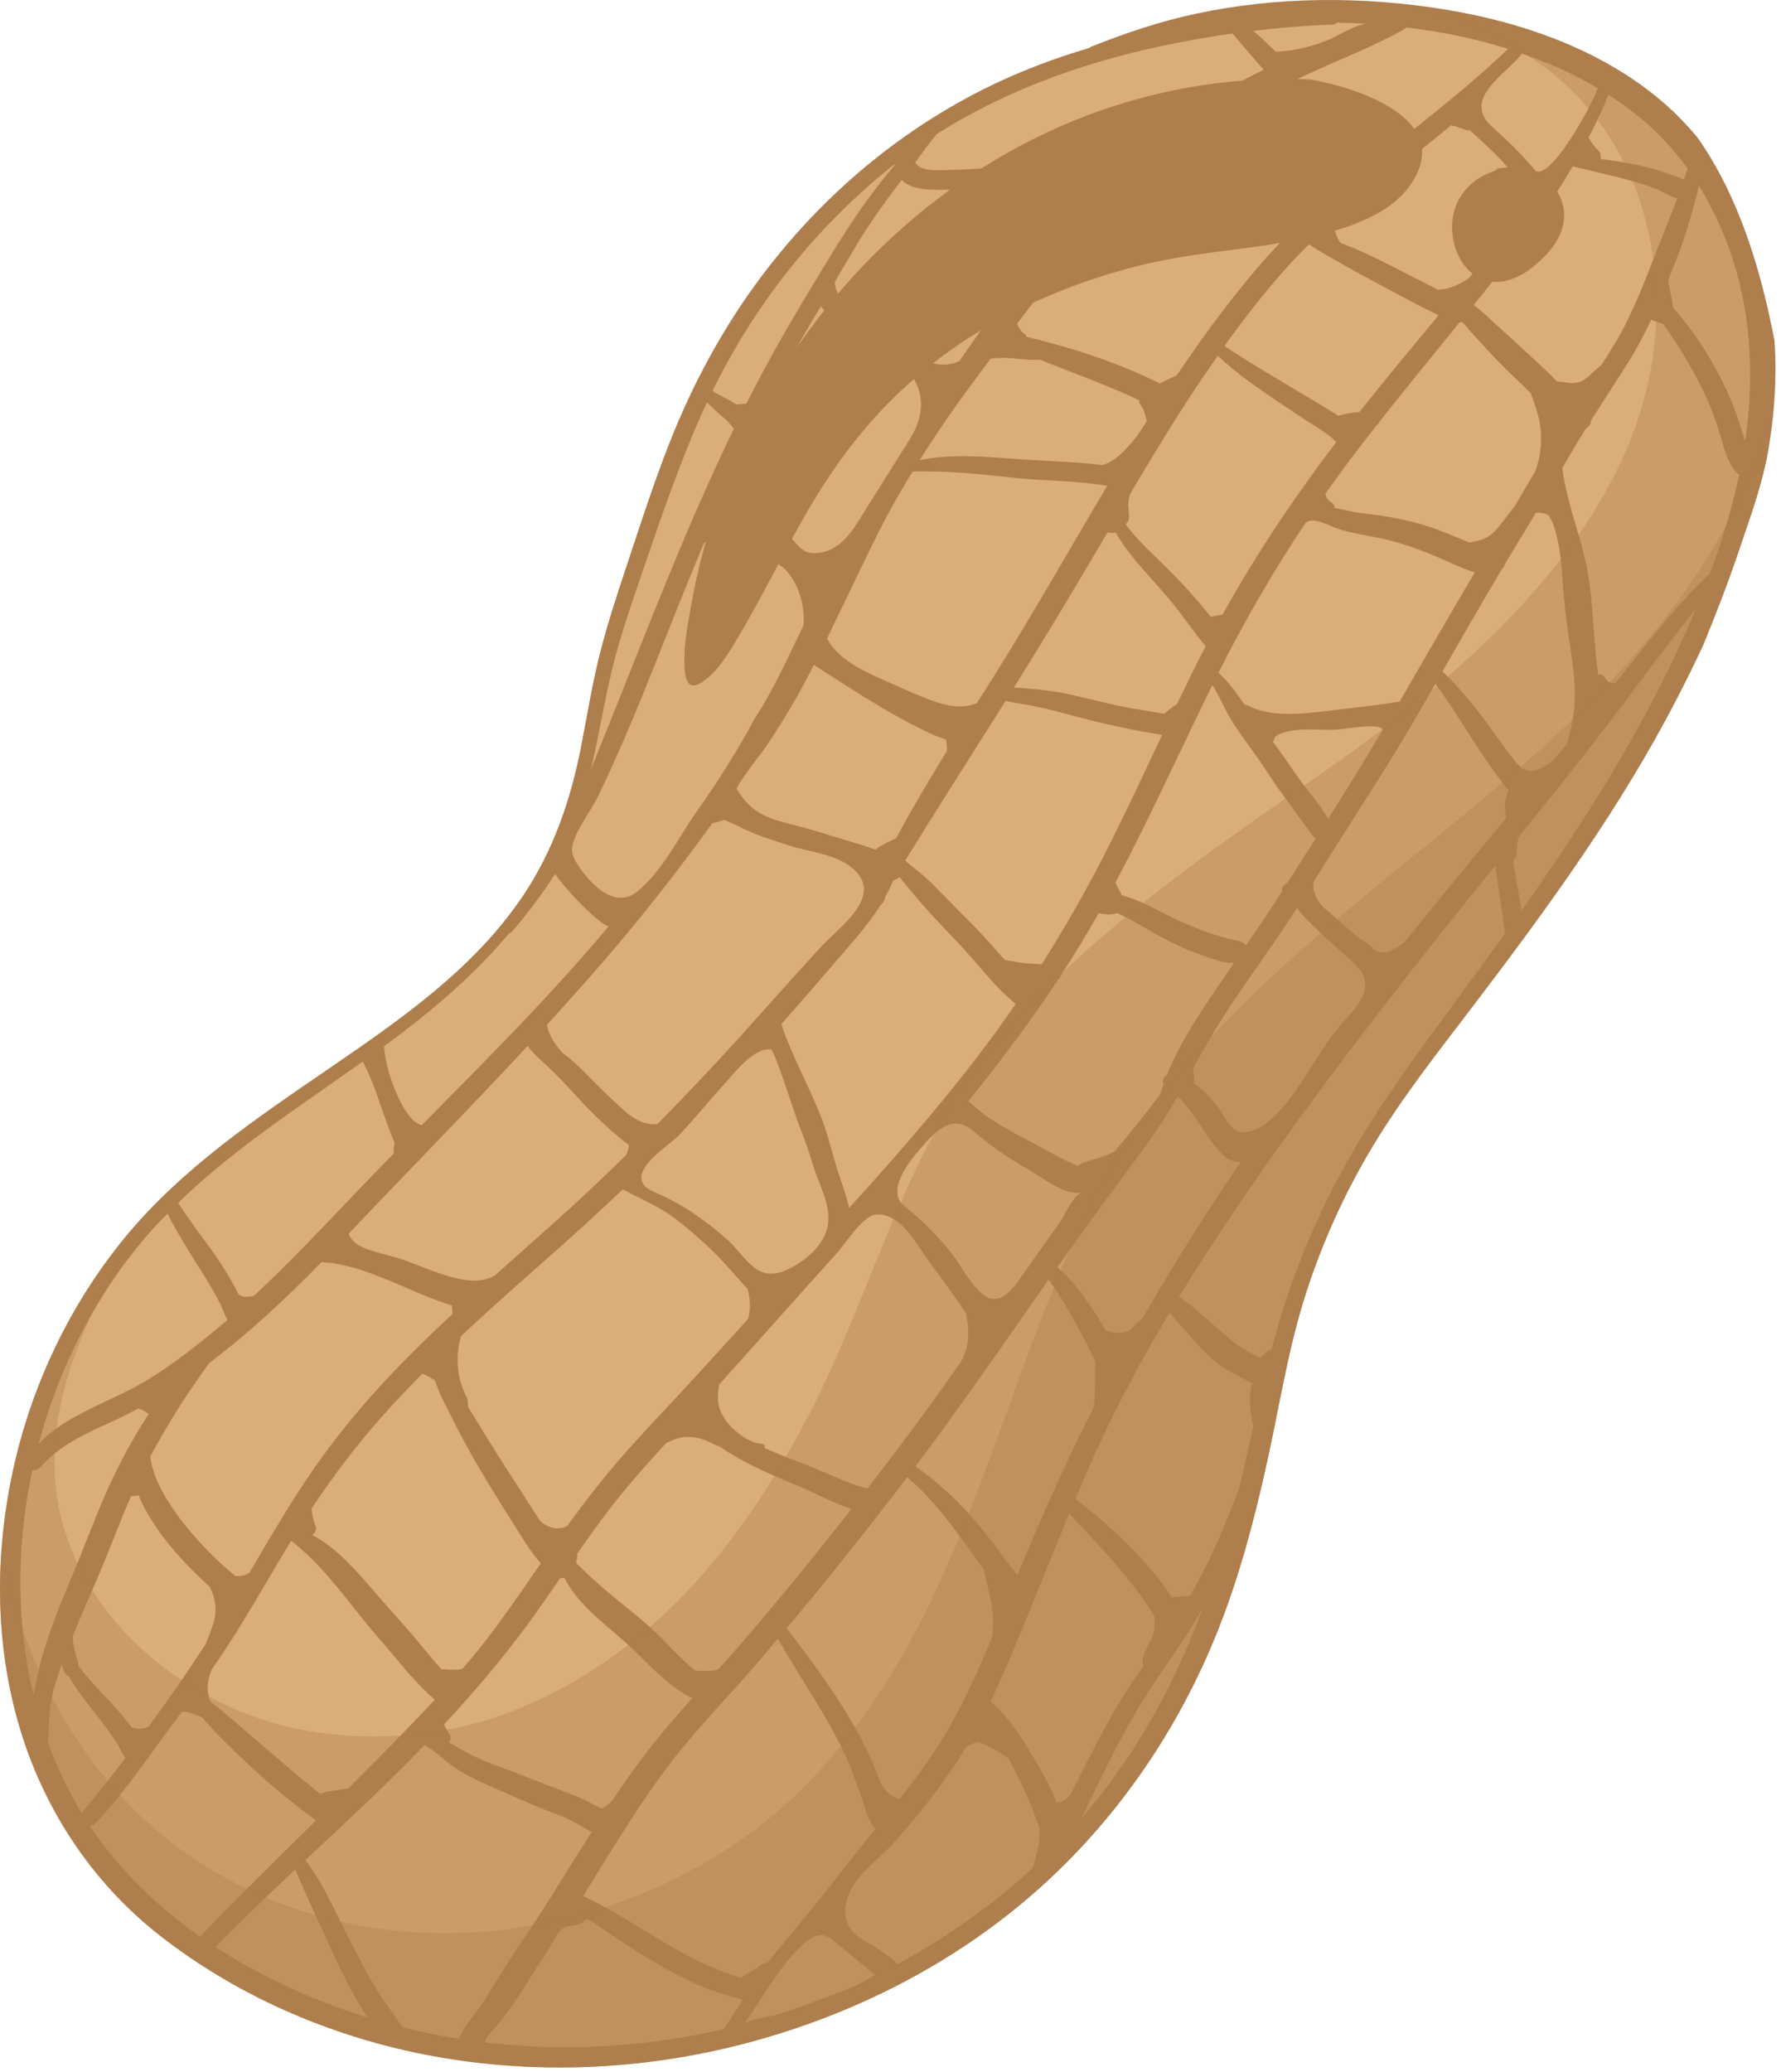 <svg width="190" height="221" viewBox="0 0 190 221" fill="none" xmlns="http://www.w3.org/2000/svg">
<path d="M181.715 68.777C183.044 65.51 184.332 62.226 185.454 58.893C186.337 56.271 187.298 53.63 187.995 50.952C188.165 50.304 188.318 49.654 188.462 48.999C189.051 45.895 189.392 42.745 189.409 39.56C189.413 38.5 189.38 37.436 189.305 36.373C187.861 28.817 185.555 21.081 181.148 14.756C180.059 13.427 178.867 12.177 177.555 11.036C171.066 5.39 162.55 2.396 154.167 1.018C145.397 -0.424 136.207 -0.391 127.504 1.48C123.695 2.297 120.074 3.52 116.463 4.961C116.364 5.001 116.284 5.056 116.208 5.114C113.735 5.845 111.288 6.7 108.883 7.703C98.29 12.125 89.129 19.356 82.069 28.388C78.689 32.713 75.855 37.407 73.518 42.373C70.793 48.163 68.844 54.351 66.828 60.414C65.756 63.637 64.689 66.885 63.879 70.183C63.092 73.389 62.586 76.654 61.94 79.888C60.831 85.443 59.019 90.707 55.863 95.442C50.636 103.284 42.829 108.669 35.178 113.917C27.381 119.267 19.393 124.609 13.337 131.987C7.462 139.143 3.371 147.743 1.397 156.784C-0.547 165.691 -0.551 175.09 1.986 183.881C4.532 192.714 9.684 200.641 16.92 206.341C25.626 213.201 36.267 217.639 47.164 219.481C58.124 221.335 69.45 220.694 80.173 217.78C91.147 214.798 101.47 209.573 110.082 202.115C118.932 194.45 125.718 184.58 130.005 173.707C132.29 167.912 133.871 161.882 135.206 155.807C136.514 149.859 137.423 143.868 139.289 138.052C141.053 132.547 143.453 127.236 146.433 122.282C149.641 116.949 153.512 112.08 157.274 107.135C165.181 96.738 172.908 86.123 178.907 74.484C179.873 72.612 180.815 70.708 181.715 68.777Z" fill="#AE7E4C"/>
<path d="M8.72 193.406C7.272 191.01 6.075 188.497 5.121 185.901C5.255 184.492 5.185 183.079 5.42 181.663C5.656 180.254 6.106 178.879 6.589 177.531C6.619 177.656 6.645 177.779 6.678 177.901C6.751 178.165 6.895 178.382 7.043 178.61C7.107 178.709 7.206 178.754 7.312 178.78C7.941 179.854 8.692 180.862 9.453 181.861C10.167 182.794 10.909 183.705 11.599 184.655C11.957 185.147 12.301 185.651 12.612 186.174C12.871 186.61 13.083 187.109 13.366 187.535C11.872 189.488 10.353 191.422 8.784 193.316C8.76 193.347 8.744 193.375 8.72 193.406Z" fill="#DAAE79"/>
<path d="M176.315 13.742C177.71 15.03 178.942 16.465 180.042 17.998C179.912 18.389 179.78 18.783 179.644 19.171C179.005 18.842 178.247 18.627 177.677 18.429C176.539 18.038 175.368 17.732 174.186 17.499C173.041 17.273 171.894 17.105 170.744 16.952C170.756 16.91 170.765 16.865 170.768 16.82C170.78 16.58 170.761 16.363 170.61 16.163C170.537 16.064 170.447 15.975 170.358 15.888C170.021 15.548 169.729 15.15 169.51 14.724C169.498 14.703 169.484 14.67 169.475 14.653V14.651C169.764 14.093 170.059 13.537 170.332 12.967C170.782 12.027 171.199 11.073 171.597 10.109C173.269 11.186 174.857 12.394 176.315 13.742Z" fill="#DAAE79"/>
<path d="M47.956 184.979C47.855 184.825 47.772 184.665 47.669 184.515C47.579 184.387 47.508 184.248 47.44 184.107C47.417 184.05 47.4 183.989 47.379 183.933C51.042 179.994 54.488 175.877 57.602 171.453C58.325 170.423 59.039 169.387 59.753 168.35C59.897 168.35 60.045 168.315 60.191 168.266C61.581 171.045 64.32 173.052 66.612 175.08C66.874 175.311 67.135 175.544 67.392 175.785C67.404 175.796 67.423 175.813 67.442 175.832C67.512 175.902 67.583 175.975 67.653 176.046C68.056 176.449 68.534 176.918 69.01 177.382C69.978 178.326 70.954 179.252 72.054 180.041C72.558 180.404 73.196 180.854 73.865 181.122C72.68 182.444 71.507 183.772 70.386 185.143C68.567 187.367 66.895 189.697 65.298 192.078C65.171 192.184 65.051 192.297 64.93 192.41L64.923 192.415C64.876 192.453 64.827 192.491 64.777 192.528C64.653 192.62 64.523 192.707 64.391 192.79C64.379 192.797 64.368 192.804 64.356 192.811C64.287 192.842 64.219 192.877 64.153 192.917C63.173 192.387 62.198 191.85 61.138 191.454C59.169 190.719 57.223 189.961 55.265 189.19C53.35 188.437 51.362 187.834 49.567 186.814C49.011 186.498 48.462 186.168 47.9 185.867C48.071 185.591 48.145 185.266 47.956 184.979Z" fill="#DAAE79"/>
<path d="M15.444 184.334C15.371 184.35 15.298 184.367 15.223 184.378C15.223 184.378 15.187 184.383 15.157 184.388C15.004 184.395 14.851 184.397 14.697 184.385C14.66 184.383 14.622 184.378 14.584 184.374C14.577 184.374 14.575 184.374 14.57 184.374C14.561 184.371 14.556 184.371 14.542 184.369C14.504 184.362 14.466 184.357 14.429 184.352C14.419 184.352 14.427 184.352 14.422 184.352C14.405 184.348 14.386 184.343 14.382 184.343C14.266 184.319 14.151 184.284 14.038 184.246C13.871 184.025 13.703 183.811 13.548 183.61C12.803 182.652 11.991 181.764 11.155 180.887C10.186 179.874 9.235 178.826 8.368 177.719C8.354 177.547 8.342 177.375 8.288 177.203C8.222 176.991 8.161 176.774 8.106 176.558C8.003 176.148 7.892 175.738 7.826 175.319C7.784 175.055 7.765 174.779 7.758 174.501C8.686 172.221 9.701 169.974 10.658 167.71C11.795 165.015 12.806 162.276 13.977 159.595C14.007 159.595 14.036 159.593 14.066 159.593C14.177 159.59 14.285 159.586 14.396 159.576C14.528 159.562 14.653 159.524 14.777 159.484C15.136 160.368 15.59 161.216 16.087 162.017C17.343 164.04 18.895 165.873 20.582 167.548C21.156 168.12 21.759 168.699 22.377 169.265C22.975 170.421 23.18 171.663 22.829 172.932C22.6 173.762 22.266 174.551 21.95 175.347C20.007 178.348 17.967 181.285 15.856 184.171C15.788 184.202 15.72 184.235 15.651 184.265C15.585 184.293 15.515 184.317 15.447 184.345C15.501 184.324 15.536 184.31 15.562 184.298C15.527 184.31 15.477 184.326 15.444 184.334Z" fill="#DAAE79"/>
<path d="M78.242 50.673C79.144 48.659 80.068 46.654 81.05 44.678C83.095 40.57 85.203 36.495 87.627 32.594C87.245 33.206 94.915 37.71 95.674 38.339C98.54 40.718 99.052 43.675 97.04 46.88C95.457 49.401 93.874 51.921 92.293 54.444C91.01 56.489 89.742 58.859 87 59.007C85.865 59.068 85.337 58.439 84.741 57.761C84.501 57.488 84.251 57.207 83.945 56.962C82.725 55.983 81.121 55.537 80.042 54.364C79.41 53.676 78.89 52.873 78.548 52.004C78.374 51.556 78.289 51.116 78.242 50.673Z" fill="#DAAE79"/>
<path d="M124.154 115.559C124.037 115.896 123.917 116.231 123.815 116.572C123.806 116.605 123.803 116.636 123.796 116.666C122.4 118.591 120.908 120.44 119.349 122.289C119.212 122.452 119.081 122.621 118.946 122.784C118.788 122.859 118.633 122.939 118.475 123.015C118.112 123.191 117.735 123.338 117.352 123.467C117.342 123.469 117.333 123.474 117.326 123.476C117.347 123.469 117.323 123.476 117.281 123.491C117.297 123.486 117.319 123.479 117.326 123.476C117.293 123.488 117.257 123.498 117.227 123.509C117.248 123.502 117.264 123.495 117.281 123.491C117.271 123.493 117.269 123.495 117.255 123.498C117.156 123.528 117.059 123.557 116.96 123.585C116.833 123.62 116.708 123.656 116.584 123.696C116.513 123.719 116.445 123.743 116.374 123.766C116.313 123.752 116.124 123.846 116.063 123.863C115.95 123.896 115.837 123.929 115.726 123.964C115.495 124.039 115.295 124.145 115.085 124.268C115.052 124.287 115.024 124.325 114.991 124.355C113.159 123.634 111.42 122.539 109.731 121.66C108.355 120.944 106.982 120.202 105.682 119.357C104.824 118.801 104.073 118.115 103.303 117.458C106.685 113.272 109.922 108.975 112.883 104.486C113.055 104.325 113.199 104.137 113.26 103.925C113.26 103.923 113.26 103.918 113.262 103.916C114.647 101.793 115.952 99.617 117.208 97.402C117.253 97.409 117.295 97.424 117.34 97.431C117.314 97.426 117.309 97.426 117.354 97.433C117.387 97.438 117.422 97.442 117.455 97.447C117.592 97.468 117.728 97.487 117.863 97.506C118.011 97.525 118.159 97.539 118.308 97.539C118.619 97.539 118.906 97.487 119.182 97.391C120.364 97.954 121.511 98.59 122.647 99.249C124.687 100.439 126.731 101.435 128.99 102.147C129.81 102.406 130.8 102.801 131.674 102.672C130.929 103.751 130.187 104.832 129.455 105.92C127.608 108.662 125.752 111.524 124.515 114.617C124.154 114.857 123.924 115.26 124.154 115.559Z" fill="#DAAE79"/>
<path d="M81.286 154.023C80.068 153.884 78.954 153.13 78.104 152.289C77.348 151.54 76.69 150.525 76.61 149.439C76.568 148.876 76.61 148.283 76.702 147.701C80.919 143.02 85.083 138.295 89.312 133.624C90.287 132.547 92.084 129.541 93.611 129.539C96.303 129.537 97.886 132.952 99.259 134.768C100.31 136.161 101.332 137.572 102.324 139.009C102.562 139.355 102.802 139.699 103.04 140.045C103.24 140.933 103.356 141.845 103.278 142.752C103.231 143.293 103.118 143.823 102.932 144.335C102.826 144.624 102.698 144.905 102.552 145.175C102.527 145.225 102.501 145.277 102.475 145.326C100.348 148.332 98.204 151.326 95.985 154.266C94.845 155.773 93.693 157.274 92.536 158.767C92.447 158.753 92.353 158.744 92.273 158.72C91.375 158.475 90.506 158.129 89.646 157.773C88.007 157.092 86.403 156.362 84.735 155.75C83.651 155.352 82.6 154.914 81.562 154.447C81.63 154.259 81.576 154.056 81.286 154.023Z" fill="#DAAE79"/>
<path d="M49.852 149.2C49.786 148.988 49.657 148.778 49.567 148.576C49.416 148.236 49.294 147.878 49.183 147.525C48.945 146.774 48.825 145.989 48.82 145.202C48.818 144.477 48.877 143.721 49.054 143.016C49.098 142.835 49.155 142.658 49.216 142.484C52.634 139.278 56.163 136.188 59.666 133.085C61.967 131.048 64.216 128.965 66.44 126.859C67.733 127.564 69.088 128.157 70.365 128.888C72.077 129.863 73.625 131.257 75.095 132.558C76.414 133.724 77.554 135.026 78.72 136.341C79.052 136.718 79.401 137.111 79.761 137.497C79.855 137.865 79.928 138.239 79.973 138.619C80.039 139.181 80.008 139.792 79.893 140.348C79.87 140.463 79.832 140.581 79.792 140.698C78.126 142.526 76.461 144.357 74.796 146.187C72.028 149.233 69.151 152.18 66.436 155.27C64.341 157.654 62.407 160.151 60.549 162.712C60.518 162.733 60.49 162.756 60.459 162.777C60.452 162.782 60.452 162.782 60.445 162.787C60.412 162.803 60.379 162.82 60.346 162.836C60.276 162.869 60.177 162.893 60.106 162.933C60.092 162.938 60.075 162.94 60.061 162.945C60.024 162.954 59.988 162.961 59.951 162.971C59.859 162.99 59.767 163.004 59.673 163.018C59.668 163.018 59.666 163.02 59.661 163.02C59.654 163.02 59.649 163.02 59.637 163.02C59.59 163.02 59.543 163.022 59.496 163.022C59.402 163.022 59.31 163.015 59.216 163.008C59.204 163.008 59.209 163.008 59.204 163.008C59.194 163.006 59.199 163.008 59.185 163.006C59.138 162.997 59.093 162.987 59.046 162.978C58.86 162.935 58.678 162.881 58.502 162.808C58.495 162.806 58.443 162.782 58.431 162.777C58.391 162.759 58.353 162.737 58.313 162.716C58.226 162.669 58.144 162.617 58.064 162.561C57.915 162.457 57.769 162.344 57.628 162.229C57.367 161.838 57.107 161.442 56.855 161.044C55.576 159.025 54.257 157.035 52.98 155.013C51.942 153.367 50.929 151.704 49.918 150.038C49.939 149.958 49.949 149.878 49.935 149.801C49.913 149.6 49.911 149.386 49.852 149.2Z" fill="#DAAE79"/>
<path d="M93.587 97.085C93.708 96.906 93.821 96.722 93.934 96.538C94.146 96.374 94.313 96.162 94.37 95.917C94.386 95.851 94.398 95.785 94.414 95.716C94.744 95.118 95.043 94.508 95.314 93.884C95.554 93.818 95.788 93.698 95.993 93.547C96.379 94.145 96.895 94.675 97.342 95.222C98.77 96.967 100.329 98.602 101.891 100.227C103.215 101.603 104.423 103.073 105.693 104.498C106.312 105.195 106.963 105.867 107.662 106.486C107.891 106.689 108.121 106.894 108.357 107.08C107.575 108.215 106.781 109.343 105.959 110.458C101.328 116.742 96.212 122.646 90.97 128.424C90.841 128.565 90.714 128.706 90.584 128.848C90.306 127.533 89.804 126.228 89.406 125.008C88.784 123.098 88.372 121.124 87.64 119.253C86.309 115.864 84.518 112.698 83.348 109.247C85.324 107.004 87.286 104.75 89.23 102.482C90.728 100.734 92.301 99 93.587 97.085Z" fill="#DAAE79"/>
<path d="M85.198 119.919C85.758 121.314 86.286 122.72 86.7 124.162C87.299 126.249 88.698 128.465 88.307 130.72C87.939 132.842 85.902 134.51 84.06 135.393C80.71 137.002 79.624 134.05 77.57 132.211C75.344 130.218 72.812 128.461 70.067 127.264C69.58 127.052 69.066 126.84 68.727 126.432C67.271 124.675 71.408 122.145 72.381 121.142C74.06 119.406 75.551 117.5 77.186 115.722C78.31 114.499 80.369 111.712 82.248 111.943C82.613 111.986 84.92 119.229 85.198 119.919Z" fill="#DAAE79"/>
<path d="M101.261 133.365C99.841 131.666 98.296 130.083 96.545 128.689C96.362 128.543 96.171 128.394 96.044 128.194C94.936 126.472 97.021 123.881 98.067 122.661C99.662 120.793 101.527 118.671 103.794 120.616C105.629 122.194 107.619 123.556 109.72 124.755C111.108 125.549 113.769 127.65 115.442 127.172C114.528 127.452 113.626 129.584 113.075 130.359C111.591 132.444 110.118 134.533 108.639 136.623C107.676 137.982 106.349 139.374 104.71 137.953C103.372 136.802 102.415 134.747 101.261 133.365Z" fill="#DAAE79"/>
<path d="M111.131 102.855H111.126C110.699 102.837 110.271 102.811 109.842 102.782C108.938 102.721 108.087 102.556 107.187 102.384C106.113 101.176 105.058 99.958 103.925 98.801C102.478 97.327 101.018 95.864 99.569 94.392C98.98 93.793 98.366 93.278 97.72 92.745C97.381 92.465 96.924 92.149 96.58 91.772C99.979 86.258 103.461 80.793 106.928 75.321C107.046 75.135 107.161 74.944 107.279 74.758C107.347 74.774 107.416 74.788 107.477 74.803C108.047 74.916 108.61 75.036 109.185 75.123C110.977 75.394 112.725 75.877 114.473 76.346C117.587 77.179 120.784 77.888 123.983 78.388C122.211 82.126 120.463 85.879 118.619 89.582C116.348 94.149 113.851 98.57 111.131 102.855Z" fill="#DAAE79"/>
<path d="M90.57 63.26C92.251 59.764 93.891 56.207 95.839 52.848C96.336 51.99 96.843 51.142 97.361 50.299C101.068 50.191 104.739 50.594 108.434 50.987C110.463 51.204 112.5 51.244 114.533 51.402C115.548 51.479 116.564 51.576 117.569 51.729C117.76 51.757 117.942 51.79 118.118 51.823C114.062 58.636 110.173 65.559 105.952 72.242C105.37 73.165 104.786 74.088 104.204 75.012C103.57 75.245 102.922 75.389 102.171 75.349C101.043 75.29 99.945 74.936 98.897 74.534C97.257 73.905 95.66 73.144 94.051 72.437C92.073 71.568 89.276 70.23 88.231 68.093C89.017 66.484 89.795 64.868 90.57 63.26Z" fill="#DAAE79"/>
<path d="M120.079 75.43C117.974 75.022 115.91 74.45 113.811 74.007C112.089 73.644 110.337 73.486 108.584 73.369C108.448 73.359 108.304 73.352 108.16 73.345C111.58 67.88 114.888 62.356 118.148 56.795L118.626 56.853C118.751 56.87 118.883 56.83 119.005 56.773C120.065 58.63 121.528 60.288 122.932 61.852C123.94 62.976 124.927 64.106 125.846 65.305C126.753 66.486 127.634 67.776 128.63 68.919C127.573 70.959 126.564 73.025 125.568 75.095C125.33 75.246 125.097 75.401 124.873 75.573C124.642 75.75 124.426 75.946 124.204 76.134C122.824 75.889 121.436 75.694 120.079 75.43Z" fill="#DAAE79"/>
<path d="M127.697 64.015C126.738 62.889 125.718 61.827 124.677 60.779C123.16 59.25 121.379 57.714 120.086 55.91C120.185 55.83 120.27 55.738 120.331 55.63C120.437 55.441 120.472 55.272 120.449 55.052C120.446 55.036 120.446 55.022 120.444 55.008C120.432 54.871 120.425 54.737 120.42 54.6C120.416 54.452 120.395 54.308 120.376 54.162C120.352 53.832 120.369 53.5 120.423 53.173C120.453 53.053 120.486 52.937 120.541 52.824C120.555 52.791 120.552 52.744 120.557 52.704C122.39 49.597 124.253 46.506 126.201 43.47C126.298 43.355 126.375 43.234 126.432 43.109C127.558 41.366 128.724 39.649 129.918 37.953C131.977 39.899 134.295 41.472 136.655 43.051C137.802 43.816 138.94 44.591 140.106 45.326C140.7 45.701 141.291 46.08 141.845 46.509C142.099 46.706 142.327 46.928 142.551 47.154C138.111 53.005 133.993 59.102 130.441 65.537C130.335 65.556 130.232 65.577 130.126 65.596C129.805 65.653 129.487 65.723 129.171 65.806C128.691 65.2 128.199 64.604 127.697 64.015Z" fill="#DAAE79"/>
<path d="M142.521 51.082C143.92 49.148 145.373 47.259 146.845 45.384C147.008 45.254 147.135 45.094 147.22 44.908C150.014 41.36 152.885 37.876 155.728 34.366C155.787 34.369 155.841 34.381 155.9 34.378C155.938 34.376 155.978 34.364 156.016 34.359C156.086 34.442 156.159 34.524 156.228 34.607C156.786 35.271 157.384 35.905 157.966 36.548C159.111 37.817 160.301 39.063 161.547 40.234C162.152 40.802 162.736 41.372 163.313 41.952C163.624 42.809 163.928 43.669 164.145 44.55C164.585 46.34 164.451 48.46 163.81 50.227C163.083 51.48 162.341 52.724 161.599 53.967C161.156 54.554 160.701 55.129 160.27 55.706C159.811 56.323 159.309 56.933 158.626 57.312C158.039 57.637 157.399 57.736 156.755 57.861C155.695 57.44 154.645 56.999 153.585 56.582C151.387 55.718 149.083 55.261 146.754 54.919C145.825 54.782 144.876 54.728 143.96 54.514C143.432 54.391 142.912 54.269 142.384 54.175C142.391 53.979 142.316 53.786 142.073 53.616C142.026 53.583 141.976 53.56 141.929 53.527C141.873 53.487 141.821 53.44 141.769 53.395C141.654 53.268 141.552 53.129 141.468 52.98C141.43 52.884 141.406 52.782 141.383 52.681C141.762 52.149 142.137 51.612 142.521 51.082Z" fill="#DAAE79"/>
<path d="M156.336 29.912C155.926 30.178 155.49 30.404 155 30.581C154.496 30.762 153.942 30.885 153.396 30.89C153.203 30.793 153.01 30.694 152.816 30.598C151.401 29.889 149.994 29.163 148.583 28.442C146.755 27.507 144.909 26.631 143.005 25.896C142.586 25.328 142.358 24.527 142.284 23.863C142.275 23.785 142.27 23.703 142.266 23.62C143.495 22.52 144.751 21.444 146.032 20.398C148.901 18.052 151.914 15.795 154.774 13.383C154.8 13.385 154.826 13.387 154.849 13.387C154.906 13.399 154.962 13.411 155.019 13.423C155.306 13.482 155.582 13.566 155.853 13.675C155.989 13.729 156.128 13.779 156.265 13.83C156.442 13.899 156.623 13.899 156.807 13.896C157.389 14.429 157.975 14.954 158.55 15.496C159.857 16.733 161.169 18.007 162.02 19.613C162.102 19.769 162.175 19.929 162.241 20.089C162.265 20.499 162.253 20.902 162.218 21.314C162.177 21.762 162.097 22.198 161.958 22.624C161.921 22.739 161.878 22.855 161.834 22.968C161.819 23.001 161.775 23.107 161.753 23.151C160.126 25.347 158.451 27.514 156.729 29.646C156.599 29.735 156.468 29.827 156.336 29.912Z" fill="#DAAE79"/>
<path d="M147.171 30.354C148.559 31.096 149.946 31.845 151.34 32.57C152.045 32.938 152.754 33.284 153.472 33.621C150.631 37.055 147.776 40.473 145.03 43.945C144.773 43.974 144.514 43.999 144.257 44.035C143.758 44.101 143.268 44.2 142.794 44.353C142.502 44.167 142.215 43.992 141.958 43.832C140.757 43.086 139.527 42.384 138.319 41.651C135.749 40.092 133.127 38.593 130.635 36.909C130.814 36.66 130.986 36.403 131.167 36.153C133.358 33.147 135.678 30.207 138.229 27.496C138.684 27.013 139.157 26.544 139.628 26.078C142.092 27.598 144.62 28.99 147.171 30.354Z" fill="#DAAE79"/>
<path d="M137.734 24.708C135.063 27.323 132.691 30.232 130.42 33.195C128.71 35.424 127.099 37.721 125.53 40.048C125.497 40.06 125.457 40.062 125.426 40.076C125.049 40.25 124.675 40.425 124.303 40.611C124.119 40.703 123.942 40.804 123.765 40.908C119.236 38.672 114.428 37.11 109.519 35.928C109.505 35.815 109.453 35.709 109.333 35.636C109.224 35.568 109.125 35.485 109.031 35.4C108.84 35.195 108.694 34.962 108.569 34.71C108.544 34.646 108.527 34.581 108.506 34.517C110.784 31.525 113.078 28.548 115.344 25.552C119.047 20.657 123.542 16.654 128.773 13.453C129.723 13.559 130.637 13.811 131.52 14.162C131.574 14.216 131.624 14.275 131.683 14.322C131.883 14.487 132.107 14.551 132.361 14.53C133.353 15.003 134.304 15.592 135.214 16.24C136.474 17.14 137.673 18.105 138.86 19.099C139.703 19.804 140.563 20.642 141.51 21.271C140.217 22.376 138.952 23.516 137.734 24.708Z" fill="#DAAE79"/>
<path d="M110.899 38.36C114.467 39.785 118.102 41.06 121.569 42.711C121.525 42.822 121.513 42.944 121.588 43.043C121.732 43.231 121.857 43.448 121.963 43.665C122.085 43.952 122.175 44.254 122.248 44.555C122.279 44.68 122.304 44.807 122.333 44.935C122.17 45.194 122.005 45.453 121.843 45.712C121.652 45.98 121.475 46.261 121.289 46.508C121.237 46.579 121.183 46.647 121.129 46.718C121.282 46.517 121.098 46.755 121.08 46.779C120.966 46.918 120.853 47.057 120.736 47.194C120.502 47.465 120.26 47.733 120.015 47.995C119.895 48.124 119.77 48.249 119.643 48.371C119.579 48.433 119.515 48.489 119.449 48.55C119.428 48.569 119.431 48.569 119.424 48.576C119.412 48.583 119.412 48.583 119.386 48.602C119.115 48.812 118.837 49.014 118.547 49.198C118.528 49.21 118.434 49.264 118.415 49.278C118.354 49.311 118.293 49.342 118.229 49.373C118.09 49.438 117.947 49.5 117.801 49.549C117.746 49.568 117.673 49.587 117.61 49.606C116.877 49.516 116.145 49.438 115.41 49.382C113.245 49.217 111.073 49.149 108.908 48.991C105.273 48.725 101.662 48.374 98.117 49.078C99.304 47.189 100.539 45.328 101.832 43.505C103.083 41.74 104.369 40.002 105.667 38.271C106.216 38.188 106.774 38.16 107.328 38.176C108.498 38.216 109.723 38.473 110.899 38.36Z" fill="#DAAE79"/>
<path d="M93.862 75.361C95.28 76.214 96.743 76.996 98.22 77.738C99.059 78.16 99.973 78.603 100.915 78.878C100.927 78.961 100.945 79.041 100.957 79.123C100.967 79.189 100.974 79.255 100.981 79.323C100.986 79.356 100.988 79.389 100.993 79.425C100.993 79.432 100.995 79.465 100.997 79.484C100.997 79.5 101 79.519 101 79.519C101.002 79.552 101.004 79.585 101.007 79.618C101.011 79.684 101.014 79.748 101.016 79.814C101.021 79.91 101.018 80.009 101.021 80.106C99.136 83.158 97.299 86.24 95.61 89.401C94.873 89.749 94.117 90.082 93.462 90.564C93.438 90.581 93.417 90.605 93.393 90.626C92.63 90.345 91.853 90.1 91.08 89.874C89.127 89.302 87.198 88.647 85.227 88.136C82.195 87.347 80.303 87.01 78.617 84.169C78.44 83.872 81.481 80.004 81.722 79.641C83.003 77.715 84.237 75.752 85.351 73.722C85.86 72.796 86.35 71.856 86.833 70.914C89.151 72.438 91.495 73.936 93.862 75.361Z" fill="#DAAE79"/>
<path d="M79.655 88.555C81.115 89.232 82.632 89.677 84.159 90.178C86.338 90.897 89.237 91.071 91.044 92.69C94.299 95.603 89.6 98.831 87.659 100.922C84.528 104.296 81.506 107.765 78.411 111.169C75.711 114.135 72.962 117.03 70.159 119.873C69.05 120.064 67.985 119.541 67.052 118.858C65.766 117.748 64.537 116.571 63.342 115.36C62.289 114.295 61.246 113.204 60.035 112.319C59.884 112.147 59.729 111.977 59.585 111.798C59.013 111.087 58.452 110.203 58.367 109.282C61.074 106.324 63.743 103.33 66.322 100.258C69.698 96.237 72.908 92.068 75.994 87.816C76.112 87.785 76.23 87.755 76.347 87.724C76.569 87.663 76.79 87.604 77.012 87.533C77.089 87.51 77.165 87.481 77.24 87.453C78.076 87.776 78.894 88.202 79.655 88.555Z" fill="#DAAE79"/>
<path d="M61.522 116.943C63.239 118.827 65.072 120.596 67.091 122.146C67.086 122.191 67.079 122.236 67.074 122.28C67.069 122.323 67.062 122.365 67.058 122.408C67.055 122.419 67.055 122.431 67.053 122.443C67.053 122.443 67.053 122.443 67.05 122.45C67.001 122.601 66.97 122.756 66.921 122.907C66.888 123.006 66.846 123.1 66.805 123.197C64.36 125.59 61.88 127.948 59.317 130.235C57.141 132.176 54.952 134.11 52.778 136.056C52.761 136.065 52.747 136.065 52.733 136.075C51.32 136.89 49.659 136.612 48.156 136.207C46.42 135.738 44.771 135.015 43.085 134.402C41.645 133.879 40.088 133.656 38.684 133.043C37.924 132.711 37.455 132.214 37.193 131.597C43.535 124.902 50.017 118.325 56.29 111.562C56.813 112.288 57.506 112.905 58.151 113.496C59.336 114.582 60.436 115.751 61.522 116.943Z" fill="#DAAE79"/>
<path d="M41.896 136.745C43.919 137.579 46.044 138.608 48.223 139.247C48.226 139.374 48.221 139.501 48.233 139.628C48.249 139.798 48.268 139.965 48.289 140.132C45.639 142.603 43.048 145.133 40.596 147.809C37.712 150.952 35.041 154.29 32.674 157.837C30.516 161.071 28.554 164.433 26.592 167.789C26.549 167.811 26.507 167.832 26.467 167.853C26.521 167.822 26.637 167.764 26.514 167.822C26.472 167.844 26.429 167.865 26.387 167.886C26.29 167.931 26.194 167.971 26.095 168.008C26.088 168.011 26.071 168.018 26.052 168.025C26.175 167.978 26.034 168.027 26.005 168.034C25.904 168.06 25.803 168.082 25.701 168.098C25.692 168.1 25.661 168.107 25.633 168.112C25.624 168.112 25.617 168.11 25.593 168.112C25.501 168.114 25.409 168.119 25.315 168.114C25.268 168.114 25.221 168.112 25.174 168.107C25.174 168.107 25.136 168.105 25.101 168.1C24.349 167.469 23.6 166.833 22.896 166.141C21.407 164.675 19.989 163.107 18.776 161.403C17.535 159.663 16.288 157.51 16.029 155.366C16.858 153.814 17.742 152.292 18.668 150.784C19.591 149.279 20.599 147.823 21.614 146.377C21.836 146.061 22.06 145.741 22.283 145.421C26.58 142.175 30.535 138.486 34.292 134.625C36.921 134.75 39.456 135.739 41.896 136.745Z" fill="#DAAE79"/>
<path d="M22.245 179.164C22.316 178.794 22.439 178.443 22.578 178.1C23.802 176.307 25.002 174.493 26.132 172.62C27.791 169.879 29.381 167.094 31.051 164.359C34.063 166.635 36.37 169.806 38.713 172.715C40.042 174.364 41.469 175.928 42.815 177.565C43.519 178.422 44.249 179.247 45.041 180.024C45.436 180.413 45.893 180.896 46.395 181.289C45.37 182.389 44.336 183.477 43.29 184.552C41.26 186.641 39.203 188.702 37.138 190.759C36.911 190.796 36.688 190.834 36.462 190.865C35.76 190.961 35.074 191.055 34.391 191.244C34.304 191.267 34.219 191.307 34.139 191.354C33.67 190.942 33.192 190.549 32.723 190.179C31.312 189.062 29.974 187.859 28.601 186.697C26.54 184.959 24.528 183.15 22.415 181.47C22.326 181.211 22.267 180.938 22.227 180.726C22.13 180.21 22.146 179.68 22.245 179.164Z" fill="#DAAE79"/>
<path d="M44.871 175.425C43.504 173.764 42.049 172.193 40.635 170.575C38.518 168.153 36.249 165.277 33.324 163.734L33.321 163.727C33.58 163.515 33.799 163.197 33.691 162.882C33.495 162.312 33.331 161.72 33.248 161.124C33.243 161.096 33.241 161.068 33.239 161.042C33.236 161.002 33.239 160.962 33.236 160.922C35.524 157.447 38.023 154.168 40.788 151.056C42.173 149.497 43.608 147.987 45.073 146.508C45.08 146.51 45.085 146.513 45.092 146.515C45.25 146.597 45.405 146.684 45.563 146.765C45.662 146.814 45.756 146.866 45.853 146.92C45.994 147.002 46.147 147.127 46.305 147.167C46.326 147.172 46.348 147.172 46.366 147.174C46.647 147.966 46.962 148.748 47.353 149.532C48.484 151.794 49.634 154.048 50.91 156.232C52.152 158.352 53.447 160.444 54.764 162.519C55.617 163.866 56.554 165.466 57.69 166.761C55.704 169.64 53.73 172.528 51.582 175.288C50.863 176.212 50.109 177.107 49.344 177.995C49.297 178.007 49.25 178.021 49.2 178.03C49.104 178.049 49 178.054 48.903 178.078C48.847 178.08 48.79 178.085 48.736 178.089C48.183 178.118 47.631 178.075 47.078 178.037C46.312 177.192 45.594 176.304 44.871 175.425Z" fill="#DAAE79"/>
<path d="M69.684 173.871C68.342 172.618 66.855 171.494 65.44 170.321C64.064 169.181 62.717 167.977 61.449 166.705C61.487 166.63 61.511 166.55 61.517 166.465C61.529 166.335 61.546 166.208 61.569 166.078C61.59 165.958 61.584 165.841 61.586 165.716C62.665 164.166 63.755 162.623 64.903 161.125C66.825 158.611 68.935 156.246 71.072 153.912C71.654 153.646 72.252 153.37 72.893 153.295C73.63 153.207 74.37 153.323 75.069 153.558C75.644 153.752 76.198 154.119 76.784 154.291C77.175 154.562 77.564 154.826 77.962 155.064C80.08 156.331 82.317 157.337 84.602 158.258C86.112 158.868 87.554 159.643 89.057 160.272C89.589 160.496 90.197 160.762 90.823 160.964C87.026 165.815 83.137 170.592 79.116 175.256C78.299 176.205 77.46 177.14 76.619 178.071C76.593 178.083 76.57 178.097 76.544 178.106C76.44 178.132 76.334 178.158 76.228 178.174C76.212 178.177 76.172 178.181 76.134 178.186C76.089 178.189 76.04 178.193 76.021 178.196C75.87 178.203 75.717 178.214 75.566 178.222C75.097 178.243 74.631 178.224 74.165 178.179C72.544 176.907 71.175 175.261 69.684 173.871Z" fill="#DAAE79"/>
<path d="M96.781 157.57C98.729 159.205 100.368 161.165 101.897 163.205C102.837 164.458 103.772 165.716 104.679 166.995C104.773 167.127 104.865 167.259 104.957 167.391C105.27 168.95 105.739 170.481 105.902 172.071C105.991 172.941 105.986 173.864 105.807 174.724C104.542 177.767 103.204 180.78 101.621 183.644C99.998 186.582 98.046 189.26 95.994 191.863C95.954 191.861 95.916 191.858 95.876 191.856C95.709 191.823 95.549 191.776 95.391 191.71C95.144 191.578 94.917 191.415 94.71 191.225C94.427 190.93 94.187 190.603 93.975 190.254C93.327 188.457 92.564 186.733 91.65 185.051C89.455 181.011 86.713 177.315 83.924 173.676C88.341 168.415 92.616 163.033 96.781 157.57Z" fill="#DAAE79"/>
<path d="M103.527 161.653C101.775 159.705 99.829 157.894 97.652 156.421C102.573 149.913 107.176 143.18 111.859 136.5C112.862 137.826 113.734 139.287 114.523 140.714C115.345 142.203 116.167 143.692 116.85 145.246C116.85 146.177 116.848 147.11 116.829 148.04C116.815 148.742 116.782 149.444 116.671 150.139C114.021 155.324 111.647 160.633 109.381 165.997C109.093 166.678 108.811 167.361 108.53 168.046C108.344 167.811 108.158 167.577 107.989 167.349C107.513 166.703 107.035 166.058 106.554 165.417C105.586 164.126 104.604 162.852 103.527 161.653Z" fill="#DAAE79"/>
<path d="M116.451 139.481C115.403 137.954 114.246 136.369 112.793 135.175C112.809 135.151 112.826 135.13 112.84 135.106C115.582 131.21 118.406 127.382 121.243 123.557C122.573 121.762 123.862 119.957 124.988 118.023C125.15 117.745 125.311 117.465 125.468 117.185C125.553 117.114 125.617 117.027 125.676 116.938C126.51 117.8 127.221 118.777 127.89 119.778C128.396 120.539 128.882 121.317 129.452 122.035C129.73 122.386 130.024 122.725 130.34 123.043C130.832 123.543 131.228 123.839 131.944 123.941C132.083 123.962 132.238 123.931 132.392 123.882C128.663 129.366 125.127 134.993 121.815 140.738C121.429 140.929 121.137 141.287 120.847 141.603C120.781 141.676 120.71 141.74 120.642 141.81C120.595 141.836 120.548 141.876 120.503 141.909C120.491 141.919 120.493 141.916 120.486 141.923C120.482 141.923 120.484 141.921 120.475 141.926C120.425 141.942 120.378 141.97 120.331 141.989C120.215 142.039 120.178 142.053 120.02 142.091C119.344 142.255 118.569 142.152 117.902 141.867C117.45 141.047 116.974 140.241 116.451 139.481Z" fill="#DAAE79"/>
<path d="M132.214 120.695C131.093 120.372 130.57 118.883 129.898 118.045C129.133 117.086 128.301 116.207 127.331 115.52C127.378 115.439 127.409 115.355 127.409 115.263C127.406 114.846 127.359 114.427 127.258 114.021C128.492 111.755 129.781 109.525 131.21 107.367C133.253 104.283 135.441 101.299 137.476 98.211C137.799 97.721 138.108 97.221 138.426 96.727C138.091 97.245 144.039 102.312 144.677 102.959C144.854 103.138 145.003 103.318 145.127 103.494C146.461 105.379 145.028 107.131 143.573 108.691C140.619 111.861 138.939 116.229 135.849 119.18C135.031 119.96 133.434 121.048 132.214 120.695Z" fill="#DAAE79"/>
<path d="M137.328 94.196C136.963 94.344 136.647 94.705 136.822 94.99C136.713 95.159 136.605 95.329 136.497 95.499C135.34 97.308 134.136 99.082 132.921 100.848C132.9 100.818 132.881 100.787 132.855 100.759C132.445 100.332 131.689 100.297 131.142 100.153C128.836 99.55 126.653 98.672 124.525 97.605C122.985 96.832 121.35 95.909 119.633 95.492C119.63 95.4 119.609 95.305 119.55 95.216C119.43 95.023 119.315 94.827 119.214 94.625C119.19 94.575 119.166 94.528 119.143 94.479C119.138 94.467 119.117 94.422 119.11 94.403C119.072 94.316 119.037 94.227 119.004 94.135C122.665 87.226 125.882 80.095 129.333 73.078C129.953 74.011 130.4 75.066 130.926 76.049C131.795 77.674 132.98 79.141 134.035 80.647C135.06 82.109 135.99 83.631 137.064 85.059C138.103 86.437 139.064 87.909 140.141 89.252C140.204 89.329 140.284 89.381 140.367 89.424C139.356 91.021 138.341 92.608 137.328 94.196Z" fill="#DAAE79"/>
<path d="M139.219 83.915C138.079 82.412 137.078 80.82 135.933 79.319C135.886 79.256 135.836 79.195 135.789 79.131C135.89 78.994 135.97 78.834 135.973 78.665C135.973 78.665 135.975 78.657 135.975 78.653C136.029 78.601 136.074 78.547 136.14 78.502C136.573 78.203 137.134 78.062 137.664 77.965C138.964 77.725 140.305 77.814 141.619 77.852C142.752 77.885 143.866 77.642 144.995 77.546C145.593 77.496 146.241 77.433 146.837 77.52C147.065 77.553 147.282 77.597 147.43 77.725C147.412 77.708 147.44 77.729 147.463 77.784C147.44 77.729 147.461 77.809 147.485 77.899C145.598 81.072 143.664 84.217 141.69 87.34C141.026 86.111 140.05 85.011 139.219 83.915Z" fill="#DAAE79"/>
<path d="M145.498 75.367C144.118 75.522 142.74 75.696 141.361 75.861C138.657 76.186 135.513 76.502 133.006 75.213C132.943 75.18 132.872 75.176 132.797 75.18C132.728 75.086 132.658 74.995 132.589 74.903C131.795 73.793 131.028 72.662 129.986 71.779C132.761 66.229 135.861 60.887 139.298 55.74C139.331 55.726 139.366 55.716 139.392 55.697C140.146 55.134 141.854 56.096 142.601 56.355C144.181 56.904 145.875 57.104 147.505 57.462C149.413 57.881 151.206 58.529 153.008 59.271C154.374 59.834 155.848 60.611 157.34 61.047C154.623 65.621 151.985 70.239 149.309 74.841C148.85 74.872 148.386 74.976 147.948 75.044C147.135 75.171 146.318 75.275 145.498 75.367Z" fill="#DAAE79"/>
<path d="M160.214 60.728C160.381 60.546 160.508 60.344 160.565 60.141C160.946 59.507 161.319 58.869 161.707 58.24C162.433 57.065 163.137 55.877 163.841 54.693C163.931 54.688 164.018 54.676 164.117 54.681C164.197 54.683 164.275 54.69 164.353 54.697C164.364 54.697 164.381 54.7 164.393 54.702C164.421 54.707 164.449 54.711 164.477 54.716C164.621 54.744 164.76 54.78 164.899 54.825C164.991 54.853 165.078 54.89 165.168 54.926C165.608 55.498 165.855 56.318 166.027 57.008C166.454 58.699 166.628 60.438 166.725 62.176C166.85 64.421 167.163 66.628 167.497 68.852C167.759 70.591 168.006 72.338 168.006 74.103C168.006 75.919 167.672 77.582 167.182 79.316C166.727 79.879 166.27 80.439 165.818 81L165.811 81.007C165.528 81.231 165.231 81.445 164.925 81.643C164.845 81.695 164.765 81.742 164.685 81.791C164.668 81.801 164.671 81.801 164.664 81.805C164.656 81.808 164.657 81.808 164.635 81.817C164.473 81.9 164.31 81.98 164.141 82.048C164.122 82.055 163.98 82.105 163.969 82.112C163.924 82.126 163.879 82.138 163.832 82.149C163.752 82.171 163.672 82.192 163.592 82.208C163.578 82.211 163.462 82.227 163.434 82.232C162.899 82.272 162.39 82.062 162.018 81.61C161.988 81.572 161.948 81.553 161.905 81.539C161.754 81.353 161.599 81.174 161.453 80.986C160.551 79.827 159.712 78.621 158.85 77.431C157.349 75.361 155.731 73.387 153.887 71.62C155.976 67.981 158.054 64.329 160.214 60.728Z" fill="#DAAE79"/>
<path d="M163.507 38.191C162.249 37.035 160.999 35.866 159.724 34.726C158.93 34.017 158.115 33.2 157.223 32.538C157.282 32.465 157.343 32.392 157.402 32.316C161.135 27.648 164.763 22.889 167.778 17.742C169.587 18.197 171.41 18.588 173.215 19.064C174.296 19.349 175.373 19.657 176.421 20.053C177.252 20.369 178.07 20.896 178.929 21.172C178.27 22.932 177.566 24.675 176.875 26.406C175.504 29.848 174.242 33.343 172.339 36.535C171.849 37.355 171.337 38.163 170.822 38.966C170.369 39.279 169.992 39.673 169.58 40.05C169.533 40.092 169.484 40.137 169.436 40.179C169.427 40.186 169.418 40.196 169.394 40.212C169.281 40.295 169.173 40.382 169.057 40.462C168.899 40.573 168.709 40.686 168.515 40.745C167.905 40.931 167.375 40.853 166.763 40.749C166.527 40.709 166.294 40.683 166.061 40.657C165.253 39.783 164.388 39.001 163.507 38.191Z" fill="#DAAE79"/>
<path d="M162.366 5.727C163.617 6.16 164.856 6.624 166.069 7.154C167.563 7.809 169.021 8.556 170.427 9.39C170.651 9.521 165.845 19.031 163.839 18.258C162.46 16.548 160.821 14.996 159.191 13.528C155.874 10.546 160.654 7.938 162.366 5.727Z" fill="#DAAE79"/>
<path d="M150.055 2.93C153.728 3.373 157.362 4.11 160.882 5.215C156.173 9.723 150.962 13.65 145.853 17.692C145.125 18.269 144.4 18.851 143.679 19.438C143.259 19.096 142.805 18.788 142.383 18.455C141.735 17.947 141.092 17.433 140.447 16.92C139.114 15.86 137.769 14.793 136.292 13.94C135.185 13.301 134.016 12.8 132.822 12.475C132.744 12.352 132.671 12.227 132.608 12.098C132.513 11.883 132.424 11.659 132.355 11.438C132.739 11.224 133.123 11.007 133.51 10.797C136.195 9.417 138.942 8.166 141.698 6.927C144.378 5.775 147.061 4.626 149.629 3.222C149.768 3.146 149.916 3.045 150.055 2.93Z" fill="#DAAE79"/>
<path d="M142.241 2.628C142.385 2.624 142.526 2.532 142.63 2.414C143.725 2.435 144.823 2.482 145.921 2.551C144.832 2.482 142.835 3.776 141.822 4.207C140.347 4.836 138.698 5.267 137.104 5.446C137.083 5.448 137.038 5.453 137.024 5.453C136.972 5.457 136.92 5.46 136.868 5.465C136.609 5.481 136.348 5.493 136.088 5.507C136.077 5.495 136.065 5.486 136.056 5.474C135.65 5.081 135.245 4.692 134.835 4.303C134.47 3.957 134.096 3.622 133.719 3.29C136.545 2.946 139.386 2.718 142.241 2.628Z" fill="#DAAE79"/>
<path d="M99.957 14.293C107.747 9.332 116.637 6.3 125.718 4.541C127.638 4.169 129.562 3.846 131.494 3.57C132.078 4.265 132.655 4.965 133.254 5.648C133.612 6.06 133.97 6.472 134.325 6.887C134.483 7.073 134.639 7.259 134.801 7.441C133.883 7.9 132.966 8.364 132.059 8.842C129.296 10.296 126.524 11.876 123.893 13.655C122.748 14.182 121.584 14.67 120.392 15.08C118.359 15.777 116.225 16.142 114.119 16.547C109.924 17.358 105.667 18.071 101.385 18.119C100.388 18.128 98.245 18.432 97.635 17.32C98.367 16.364 99.107 15.259 99.957 14.293Z" fill="#DAAE79"/>
<path d="M100.138 20.247C102.546 20.277 104.955 20.07 107.342 19.778C111.038 19.326 114.894 18.807 118.547 17.82C117.852 18.442 117.171 19.081 116.526 19.752C114.14 22.223 112.168 25.066 110.102 27.799C107.879 30.741 105.693 33.704 103.582 36.729C103.172 37.315 102.774 37.911 102.374 38.502C102.374 38.502 102.367 38.505 102.362 38.507C102.213 38.561 102.07 38.634 101.921 38.691C101.886 38.705 101.848 38.719 101.813 38.731C101.735 38.759 101.764 38.75 101.903 38.703C101.86 38.74 101.733 38.75 101.681 38.762C101.544 38.794 101.408 38.813 101.271 38.842C101.196 38.858 101.123 38.872 101.047 38.884C101.019 38.889 100.993 38.891 100.965 38.896C100.329 38.926 99.848 38.858 99.238 38.66C99.177 38.639 99.109 38.634 99.04 38.641C99.005 38.615 98.967 38.59 98.932 38.564C97.9 37.793 96.932 36.948 95.846 36.248C94.56 35.421 93.227 34.672 91.938 33.848C91.279 33.424 90.629 32.979 89.995 32.517C89.99 32.503 89.988 32.491 89.981 32.477C89.917 32.336 89.797 32.131 89.705 31.961C89.522 31.627 89.418 31.4 89.281 31.054C89.163 30.757 89.069 30.418 89.053 30.119C89.053 30.105 89.053 30.088 89.053 30.074C89.748 28.884 90.445 27.695 91.149 26.512C92.685 23.933 94.386 21.54 96.2 19.184C97.149 20.2 98.821 20.23 100.138 20.247Z" fill="#DAAE79"/>
<path d="M94.767 18.046C95.05 17.816 95.342 17.599 95.629 17.375C94.565 18.659 93.519 19.961 92.541 21.302C90.468 24.138 88.666 27.167 86.848 30.168C84.966 33.273 83.138 36.404 81.416 39.6C80.801 40.745 80.212 41.901 79.626 43.06C79.4 43.068 79.176 43.091 78.95 43.112C78.902 43.117 78.853 43.122 78.803 43.126C78.78 43.129 78.778 43.129 78.768 43.129C78.763 43.129 78.766 43.129 78.761 43.129C78.759 43.129 78.756 43.129 78.756 43.129C78.754 43.129 78.754 43.129 78.756 43.129C78.695 43.136 78.632 43.143 78.57 43.152C78.394 43.037 78.217 42.924 78.036 42.822C77.362 42.441 76.655 42.12 76.01 41.699C80.497 32.55 86.827 24.498 94.767 18.046Z" fill="#DAAE79"/>
<path d="M63.31 80.896C64.031 77.667 64.559 74.4 65.353 71.187C66.168 67.884 67.287 64.652 68.389 61.437C70.42 55.508 72.443 49.501 75.025 43.784C75.154 43.494 75.293 43.209 75.428 42.922C75.821 43.325 76.245 43.704 76.657 44.086C76.832 44.248 77.022 44.394 77.201 44.552C77.293 44.632 77.383 44.715 77.472 44.797C77.496 44.818 77.642 44.964 77.501 44.821C77.543 44.863 77.583 44.903 77.623 44.945C77.781 45.11 77.929 45.289 78.078 45.464C78.148 45.546 78.217 45.65 78.285 45.749C73.136 56.335 68.964 67.389 64.561 78.298C64.048 79.573 63.532 80.847 63.014 82.121C63.113 81.714 63.219 81.309 63.31 80.896Z" fill="#DAAE79"/>
<path d="M63.693 85.146C64.859 82.767 65.942 80.348 66.984 77.91C68.979 73.231 70.802 68.48 72.701 63.762C73.485 61.814 74.291 59.873 75.101 57.932C75.801 57.345 76.592 56.957 77.643 57.1C78.378 57.202 79.115 57.465 79.824 57.812C80.453 58.278 81.077 58.752 81.692 59.234C82.045 59.512 82.835 60.031 83.699 60.636C84.455 61.484 85.042 62.469 85.376 63.574C85.624 64.398 85.744 65.251 85.744 66.11C85.744 66.322 85.718 66.534 85.706 66.746C84.067 70.066 82.542 73.585 80.535 76.593C78.705 80.051 76.587 83.349 74.335 86.548C72.359 89.353 70.649 92.976 67.916 95.143C65.464 97.089 62.72 94.022 61.505 92.027C61.255 91.617 61.029 91.169 61.022 90.689C61.001 89.122 63.007 86.548 63.693 85.146Z" fill="#DAAE79"/>
<path d="M48.681 105.368C50.678 103.55 52.579 101.62 54.311 99.55C54.417 99.531 54.528 99.474 54.622 99.368C56.311 97.42 57.83 95.366 59.22 93.234C59.404 93.489 59.587 93.739 59.788 93.984C60.329 94.65 60.883 95.3 61.479 95.92C62.091 96.558 62.716 97.18 63.387 97.757C63.856 98.16 64.35 98.567 64.911 98.829C58.685 106.263 51.795 113.127 44.976 120.032C44.653 119.853 44.552 119.886 44.205 119.603C43.941 119.386 43.675 119.059 43.437 118.724C42.858 117.907 42.434 116.998 42.069 116.067C41.687 115.099 41.357 114.114 41.171 113.09C41.091 112.647 40.99 112.081 40.98 111.592C43.638 109.636 46.233 107.599 48.681 105.368Z" fill="#DAAE79"/>
<path d="M26.669 121.802C30.591 118.834 34.685 116.092 38.689 113.234C39.526 114.77 40.096 116.424 40.661 118.07C40.948 118.904 41.245 119.738 41.558 120.563C41.709 120.956 41.864 121.349 42.032 121.736C42.058 121.795 42.088 121.861 42.114 121.922C42.074 122.08 42.039 122.237 42.011 122.398C41.999 122.461 41.987 122.527 41.987 122.591C41.987 122.624 41.989 122.654 41.989 122.685C41.992 122.751 41.996 122.815 42.006 122.878C42.022 122.916 42.039 122.951 42.058 122.989C40.656 124.419 39.257 125.851 37.879 127.3C34.343 131.007 30.829 134.736 27.083 138.225C27.057 138.23 27.031 138.22 27.006 138.227C26.852 138.267 26.695 138.293 26.537 138.312C26.384 138.321 26.228 138.321 26.075 138.307C25.936 138.281 25.802 138.246 25.675 138.19C25.597 138.152 25.521 138.112 25.448 138.065C25.222 137.601 24.984 137.144 24.728 136.694C24.113 135.615 23.446 134.56 22.721 133.554C21.47 131.815 20.165 130.1 19.006 128.296C21.409 125.966 23.995 123.825 26.669 121.802Z" fill="#DAAE79"/>
<path d="M8.7 142.157C10.761 138.197 13.279 134.471 16.254 131.142C16.772 130.56 17.323 130.011 17.865 129.453C18.758 131.227 19.811 132.904 20.857 134.598C21.493 135.63 22.16 136.64 22.758 137.695C23.048 138.207 23.326 138.727 23.58 139.257C23.818 139.752 23.973 140.319 24.263 140.788C23.575 141.382 22.878 141.966 22.169 142.536C19.561 144.637 16.812 146.72 13.821 148.246C11.128 149.622 8.269 150.71 5.814 152.514C5.194 152.969 4.629 153.475 4.113 154.029C5.213 149.893 6.754 145.893 8.7 142.157Z" fill="#DAAE79"/>
<path d="M3.588 180.846C1.69 173.049 1.749 164.755 3.442 156.835C3.777 156.833 4.135 156.708 4.373 156.435C6.333 154.176 9.046 152.958 11.713 151.743C12.747 151.272 13.755 150.77 14.747 150.242C14.888 150.285 15.029 150.329 15.166 150.391C15.246 150.431 15.329 150.468 15.411 150.506C15.345 150.475 15.279 150.445 15.211 150.414C15.444 150.525 15.661 150.671 15.868 150.826C14.49 152.906 13.282 155.097 12.189 157.342C10.745 160.303 9.63 163.375 8.387 166.418C7.093 169.584 5.708 172.689 4.714 175.97C4.229 177.574 3.869 179.197 3.588 180.846Z" fill="#DAAE79"/>
<path d="M9.59 194.763C9.837 194.707 10.087 194.575 10.306 194.344C13.411 191.056 15.922 187.228 18.638 183.624C18.897 183.28 19.149 182.931 19.403 182.583C19.674 182.566 19.952 182.594 20.247 182.686C20.562 182.785 20.871 182.915 21.177 183.037C21.314 183.091 21.453 183.153 21.592 183.212C23.134 185.047 24.901 186.698 26.644 188.335C28.887 190.441 31.238 192.361 33.711 194.165C30.936 196.912 28.154 199.651 25.398 202.414C24.032 203.785 22.682 205.173 21.349 206.572C16.763 203.364 12.704 199.458 9.59 194.763Z" fill="#DAAE79"/>
<path d="M31.383 212.234C28.483 210.927 25.662 209.412 22.99 207.683C25.756 204.842 28.618 202.107 31.506 199.398C32.747 202.381 34.153 205.32 35.491 208.253C36.257 209.93 37.056 211.584 37.977 213.183C38.356 213.841 38.756 214.521 39.18 215.188C36.53 214.364 33.925 213.381 31.383 212.234Z" fill="#DAAE79"/>
<path d="M48.981 217.476C46.943 217.154 44.922 216.744 42.922 216.244C41.975 214.739 40.833 213.368 39.931 211.823C38.989 210.212 38.124 208.551 37.278 206.888C35.841 204.064 34.527 200.952 32.574 198.408C35.403 195.765 38.242 193.131 41.017 190.429C42.468 189.016 43.898 187.586 45.299 186.133C46.55 186.844 47.575 187.97 48.788 188.729C50.472 189.782 52.335 190.542 54.149 191.334C55.958 192.123 57.737 192.908 59.588 193.602C60.521 193.953 61.355 194.366 62.201 194.893C62.507 195.084 62.806 195.256 63.114 195.409C63.11 195.414 63.107 195.421 63.103 195.426C60.592 199.378 58.194 203.404 55.544 207.267C54.156 209.291 52.929 211.411 51.607 213.479C50.788 214.765 49.516 216.006 48.981 217.476Z" fill="#DAAE79"/>
<path d="M77.344 216.19C77.29 216.266 77.262 216.346 77.238 216.43C72.583 217.505 67.818 218.143 63.029 218.32C59.253 218.459 55.475 218.301 51.736 217.858C51.868 217.248 52.344 216.819 52.763 216.339C53.503 215.488 54.179 214.577 54.815 213.646C56.023 211.882 57.105 210.033 58.311 208.268C58.773 207.595 59.331 206.214 59.981 205.746C60.657 205.26 61.562 205.541 62.209 204.989C62.332 204.883 62.454 204.759 62.614 204.737C62.779 204.716 62.932 204.813 63.069 204.907C65.933 206.862 68.819 208.805 71.877 210.452C73.879 211.526 75.973 212.419 78.175 213.001C78.498 213.086 78.856 213.196 79.224 213.288C78.628 214.273 78.029 215.257 77.344 216.19Z" fill="#DAAE79"/>
<path d="M79.016 210.951C78.877 210.908 78.734 210.875 78.594 210.83C77.676 210.541 76.776 210.199 75.895 209.815C74.178 209.066 72.529 208.185 70.915 207.231C68.027 205.521 65.243 203.667 62.209 202.235C63.154 200.715 64.091 199.191 65.036 197.674C67.189 194.214 69.394 190.765 71.907 187.552C74.602 184.111 77.685 180.971 80.545 177.666C81.365 176.717 82.168 175.756 82.981 174.797C85.235 178.735 87.85 182.469 89.861 186.544C90.709 188.264 91.315 190.026 91.956 191.825C92.255 192.662 92.615 194.325 93.428 195.057C92.238 196.518 91.046 197.978 89.892 199.474C87.619 202.419 85.249 205.285 82.858 208.138C82.531 208.529 82.225 208.927 81.914 209.323C81.669 209.346 81.426 209.438 81.228 209.575C80.816 209.86 80.392 210.126 79.963 210.388C79.744 210.522 79.527 210.656 79.306 210.786C79.209 210.837 79.113 210.894 79.016 210.951Z" fill="#DAAE79"/>
<path d="M86.545 213.632C85.32 214.087 84.086 214.511 82.84 214.902C82.204 215.102 79.742 215.406 79.387 215.893C81.363 213.09 82.965 209.978 85.457 207.576C86.107 206.951 87.002 206.205 87.973 206.469C88.432 206.593 88.814 206.907 89.179 207.211C90.562 208.36 91.984 209.507 93.339 210.664C91.339 211.967 88.788 212.798 86.545 213.632Z" fill="#DAAE79"/>
<path d="M110.897 196.059C110.81 197.149 110.484 198.181 110.199 199.227C105.82 203.262 100.932 206.708 95.689 209.512C95.489 209.165 95.114 208.916 94.801 208.678C94.492 208.444 94.17 208.23 93.856 208.006C92.676 207.17 91.234 206.796 90.54 205.408C89.668 203.674 90.431 201.79 91.552 200.377C92.756 198.857 94.349 197.715 95.618 196.264C97.887 193.67 100.056 190.982 101.96 188.109C102.334 187.543 102.678 186.961 103.024 186.38C103.034 186.375 103.043 186.368 103.05 186.363C103.069 186.351 103.255 186.243 103.137 186.309C103.227 186.257 103.319 186.208 103.408 186.156C103.283 186.226 103.477 186.118 103.498 186.106C103.733 185.981 103.981 185.875 104.23 185.781C104.497 185.847 104.758 185.937 104.998 186.038C105.681 186.328 106.327 186.728 106.953 187.124C107.147 187.246 107.349 187.39 107.556 187.522C107.858 188.064 108.148 188.613 108.428 189.169C109.012 190.33 109.573 191.486 110.042 192.7C110.268 193.281 110.496 194.04 110.828 194.711C110.899 195.157 110.934 195.606 110.897 196.059Z" fill="#DAAE79"/>
<path d="M114.173 191.497C114.112 191.547 114.048 191.596 113.992 191.653C113.973 191.672 113.951 191.69 113.933 191.707C113.897 191.738 113.855 191.773 113.827 191.794C113.702 191.888 113.57 191.983 113.436 192.065C113.429 192.07 113.421 192.072 113.414 192.077C113.348 192.11 113.282 192.138 113.214 192.164C113.158 192.185 113.103 192.209 113.047 192.23C113.028 192.235 113.007 192.239 112.988 192.244C112.92 192.258 112.851 192.265 112.783 192.277C112.776 192.279 112.769 192.279 112.762 192.282H112.757C112.741 192.282 112.741 192.284 112.741 192.284C112.734 192.282 112.724 192.279 112.717 192.275C112.55 191.884 112.387 191.493 112.22 191.104C111.692 189.881 110.993 188.736 110.319 187.592C109.042 185.432 107.636 183.116 105.662 181.502C107.24 178.223 108.597 174.829 109.975 171.47C111.346 168.127 112.684 164.771 114.069 161.438C115.937 163.449 117.848 165.437 119.612 167.541C120.641 168.768 121.64 170.042 122.521 171.383C122.74 171.717 122.95 172.061 123.15 172.41C123.235 173.14 123.228 173.856 122.971 174.473C122.74 175.025 122.392 175.609 122.151 176.2C121.979 176.624 121.763 177.258 121.982 177.696C121.235 178.768 120.502 179.846 119.812 180.956C117.998 183.87 116.446 186.951 114.917 190.02C114.665 190.508 114.418 191.003 114.173 191.497Z" fill="#DAAE79"/>
<path d="M119.27 188.986C118.04 190.715 116.728 192.373 115.348 193.963C117.296 190.067 119.1 186.084 121.326 182.346C122.963 179.594 124.871 177.012 126.617 174.329C127.234 173.382 127.802 172.412 128.351 171.43C126.063 177.608 123.154 183.526 119.27 188.986Z" fill="#DAAE79"/>
<path d="M132.855 155.958C132.619 156.983 132.372 158.003 132.118 159.021C131.453 160.674 130.81 162.34 130.099 163.972C129.166 166.111 128.12 168.189 126.956 170.203C126.895 170.207 126.836 170.212 126.775 170.217C126.547 170.236 126.318 170.254 126.09 170.271C125.727 170.299 125.366 170.346 125.006 170.391C124.928 170.271 124.858 170.146 124.778 170.026C123.871 168.655 122.827 167.392 121.711 166.189C119.565 163.875 117.249 161.786 114.729 159.89C114.724 159.887 114.717 159.885 114.717 159.885C115.6 157.796 116.5 155.716 117.461 153.659C119.652 148.981 122.12 144.446 124.763 140.016C126.231 141.639 127.583 143.386 129.204 144.854C130.052 145.622 131.039 146.206 132.04 146.746C132.499 146.991 132.963 147.228 133.42 147.478C133.496 147.518 133.569 147.563 133.644 147.605C133.554 147.709 133.493 147.836 133.467 147.98C133.342 148.672 133.321 149.344 133.375 150.043C133.432 150.752 133.583 151.459 133.708 152.161C133.427 153.428 133.145 154.693 132.855 155.958Z" fill="#DAAE79"/>
<path d="M154.191 108.31C150.611 113.193 147.044 118.053 144.048 123.325C141.327 128.109 139.061 133.126 137.306 138.344C136.68 140.207 136.138 142.092 135.641 143.99L135.636 143.988C135.54 143.99 135.443 144.012 135.354 144.049C135.278 144.08 135.21 144.125 135.153 144.181C135.097 144.224 135.054 144.275 135.017 144.334L135.052 144.29C135.017 144.334 134.974 144.374 134.934 144.414C134.913 144.431 134.894 144.445 134.871 144.464C134.847 144.483 134.828 144.504 134.809 144.523L134.802 144.527C134.793 144.53 134.786 144.537 134.776 144.539C134.687 144.575 134.609 144.626 134.541 144.692C134.494 144.728 134.463 144.775 134.425 144.82C134.317 144.77 134.213 144.723 134.117 144.674C133.099 144.158 132.093 143.599 131.219 142.86C129.408 141.326 127.747 139.656 125.785 138.32C129.399 132.403 133.316 126.667 137.358 121.045C144.432 111.203 151.916 101.71 159.546 92.297C159.604 93.018 159.708 93.736 159.814 94.438C160.057 96.059 160.351 97.675 160.509 99.307C160.518 99.392 160.551 99.46 160.594 99.519C158.478 102.464 156.335 105.389 154.191 108.31Z" fill="#DAAE79"/>
<path d="M160.71 87.243C157.059 91.622 153.431 96.025 149.86 100.472C149.843 100.486 149.829 100.498 149.822 100.503C149.617 100.665 149.398 100.816 149.174 100.953C149.123 100.986 149.071 101.016 149.017 101.047C148.998 101.059 148.967 101.075 148.948 101.085C148.823 101.153 148.701 101.219 148.574 101.28C148.312 101.41 148.039 101.523 147.763 101.622C147.318 101.579 146.878 101.487 146.48 101.282L146.473 101.28C146.477 101.174 146.435 101.07 146.326 100.986C145.874 100.632 145.389 100.331 144.908 100.02C144.341 99.534 143.771 99.054 143.217 98.552C142.522 97.921 141.808 97.306 141.085 96.698C140.591 96.095 140.141 95.389 140.105 94.635C140.096 94.416 140.124 94.199 140.169 93.987C141.356 92.107 142.539 90.225 143.731 88.348C145.834 85.029 147.973 81.74 149.978 78.362C151.047 76.563 152.093 74.751 153.136 72.938C154.552 74.827 155.775 76.855 157.061 78.834C157.841 80.032 158.63 81.227 159.466 82.388C159.902 82.993 160.347 83.594 160.83 84.162C160.865 84.202 160.901 84.247 160.934 84.289C160.766 84.722 160.634 85.177 160.585 85.632C160.531 86.155 160.55 86.732 160.71 87.243Z" fill="#DAAE79"/>
<path d="M165.208 92.978C164.256 94.368 163.29 95.748 162.317 97.124C162.16 96.01 161.943 94.905 161.738 93.791C161.615 93.122 161.514 92.451 161.42 91.779C161.601 91.617 161.729 91.4 161.759 91.157C161.832 90.554 161.884 89.939 161.955 89.332C165.95 84.409 169.917 79.462 173.704 74.376C176.091 71.172 178.482 67.981 180.962 64.859C176.823 74.791 171.273 84.114 165.208 92.978Z" fill="#DAAE79"/>
<path d="M182.853 59.987C182.707 60.392 182.552 60.795 182.401 61.198C179.127 64.305 176.269 67.86 173.497 71.412C173.113 71.904 172.72 72.387 172.336 72.879C172.27 72.858 172.201 72.846 172.131 72.851C172.062 72.856 171.994 72.853 171.926 72.846C171.848 72.835 171.775 72.804 171.702 72.778C171.608 72.726 171.523 72.663 171.443 72.592C171.309 72.448 171.188 72.293 171.092 72.121C171.019 71.989 170.807 71.918 170.668 71.921C170.607 71.921 170.55 71.935 170.493 71.947C170.046 68.705 169.987 65.384 169.558 62.152C169.002 57.961 167.203 54.091 166.668 49.91C167.005 49.335 167.339 48.763 167.676 48.188C168.161 47.361 168.658 46.546 169.165 45.736C169.499 45.517 169.751 45.201 169.714 44.874C171.038 42.782 172.401 40.716 173.718 38.617C174.635 37.154 175.428 35.645 176.156 34.102C176.5 34.257 176.854 34.394 177.219 34.483C177.271 34.495 177.322 34.486 177.377 34.488C179.108 36.888 180.639 39.465 181.902 42.111C182.66 43.703 183.19 45.309 183.685 46.996C183.984 48.014 184.507 49.894 185.532 50.638C184.867 53.806 183.953 56.937 182.853 59.987Z" fill="#DAAE79"/>
<path d="M185.647 45.405C185.136 43.702 184.455 42.096 183.652 40.508C182.241 37.717 180.543 35.114 178.465 32.803C178.401 32 178.182 31.215 178.05 30.419C178.02 30.231 177.994 30.04 177.973 29.847C178.258 29.131 178.552 28.422 178.83 27.698C179.827 25.102 180.623 22.481 181.245 19.805C182.29 21.505 183.193 23.298 183.942 25.152C186.806 32.242 187.244 39.705 186.18 47.045C185.986 46.503 185.812 45.956 185.647 45.405Z" fill="#DAAE79"/>
<path opacity="0.37" d="M189.303 36.368C187.859 28.811 185.553 21.075 181.146 14.751C180.058 13.422 178.866 12.171 177.554 11.031C171.064 5.385 162.549 2.391 154.165 1.013C152.483 0.737 150.785 0.532 149.077 0.367C150.905 0.754 152.712 1.229 154.481 1.828C159.465 3.51 164.172 6.138 167.908 9.881C171.841 13.82 174.482 18.854 175.745 24.258C177.304 30.926 176.962 37.932 174.835 44.436C172.692 50.996 168.916 56.894 164.475 62.133C159.837 67.603 154.443 72.399 148.792 76.792C142.863 81.4 136.564 85.484 130.475 89.87C123.262 95.069 116.242 100.602 110.042 106.998C106.94 110.199 104.085 113.579 101.713 117.363C99.437 120.99 97.56 124.851 95.864 128.778C92.538 136.476 89.775 144.391 85.82 151.808C82.357 158.303 78.275 164.533 73.18 169.873C68.037 175.261 61.814 179.696 54.87 182.445C47.855 185.223 39.782 185.899 32.383 184.539C19.668 182.205 7.322 171.963 5.946 158.55C5.371 152.958 6.742 147.347 8.895 142.216C11.056 137.077 13.993 132.297 17.232 127.767C15.87 129.105 14.554 130.493 13.333 131.981C7.458 139.138 3.367 147.738 1.393 156.779C-0.551 165.685 -0.555 175.084 1.982 183.875C4.528 192.709 9.68 200.635 16.916 206.336C25.622 213.195 36.263 217.633 47.16 219.475C58.12 221.329 69.446 220.688 80.169 217.775C91.143 214.792 101.466 209.568 110.078 202.11C118.928 194.445 125.714 184.575 130.001 173.701C132.286 167.907 133.867 161.876 135.202 155.801C136.51 149.853 137.419 143.863 139.285 138.047C141.049 132.542 143.449 127.23 146.429 122.276C149.638 116.943 153.508 112.074 157.27 107.13C165.177 96.732 172.904 86.118 178.903 74.479C179.869 72.606 180.811 70.703 181.711 68.771C183.04 65.504 184.328 62.22 185.45 58.887C186.333 56.266 187.294 53.625 187.991 50.947C188.161 50.299 188.314 49.649 188.458 48.994C189.047 45.889 189.388 42.74 189.405 39.555C189.412 38.495 189.376 37.432 189.303 36.368Z" fill="#AE7E4C"/>
<path opacity="0.37" d="M181.259 60.858C175.041 70.384 166.808 78.056 158.127 85.297C149.537 92.46 140.59 99.242 132.616 107.11C128.598 111.074 124.838 115.317 121.59 119.941C118.24 124.706 115.583 129.83 113.312 135.186C108.608 146.286 105.233 157.908 100.201 168.876C95.504 179.111 89.163 188.868 79.962 195.588C71.401 201.84 60.931 205.517 50.357 206.125C39.91 206.728 29.34 204.09 20.627 198.224C12.632 192.842 6.835 184.962 3.271 176.07C1.93 172.725 0.901 169.272 0.126 165.757C-0.27 171.851 0.284 178.004 1.98 183.883C4.526 192.717 9.678 200.644 16.914 206.344C25.62 213.204 36.261 217.642 47.158 219.484C58.118 221.337 69.444 220.697 80.167 217.783C91.141 214.801 101.464 209.576 110.076 202.118C118.926 194.453 125.712 184.583 129.999 173.71C132.284 167.915 133.865 161.885 135.2 155.81C136.508 149.862 137.417 143.871 139.283 138.055C141.047 132.55 143.447 127.238 146.427 122.285C149.636 116.952 153.506 112.083 157.268 107.138C165.175 96.741 172.902 86.126 178.901 74.487C179.867 72.615 180.81 70.711 181.709 68.78C183.038 65.512 184.326 62.229 185.448 58.896C186.331 56.274 187.292 53.633 187.989 50.955C188.159 50.307 188.312 49.657 188.456 49.002C188.793 47.221 189.038 45.424 189.198 43.617C187.601 49.754 184.682 55.614 181.259 60.858Z" fill="#AE7E4C"/>
<path d="M161.917 17.904C161.185 17.812 160.459 17.845 159.752 17.974C159.675 18.092 159.569 18.196 159.399 18.248C156.766 19.093 154.959 21.294 154.909 24.078C154.874 26.059 155.696 28.264 157.343 29.383C159.38 30.765 161.821 29.901 163.639 28.389C165.088 27.185 166.416 25.734 166.786 23.828C167.052 22.45 166.652 20.983 165.74 19.918C164.777 18.79 163.387 18.09 161.917 17.904Z" fill="#AE7E4C"/>
<path d="M139.92 8.493C139.67 8.481 139.423 8.455 139.173 8.448C130.795 8.161 122.423 9.683 114.654 12.832C107.024 15.925 100.049 20.582 94.127 26.287C88.128 32.068 83.204 38.923 79.589 46.425C77.74 50.26 76.248 54.267 75.127 58.373C74.569 60.42 74.102 62.495 73.73 64.585C73.349 66.733 72.906 68.994 73.026 71.183C73.082 72.217 73.316 73.632 74.595 72.933C76.331 71.986 77.532 69.979 78.517 68.347C81.226 63.847 83.49 59.098 86.125 54.557C88.714 50.1 91.736 45.935 95.435 42.331C98.836 39.017 102.718 36.202 106.895 33.943C111.064 31.689 115.519 29.969 120.081 28.706C123.601 27.731 127.129 27.199 130.747 26.74C134.521 26.261 138.323 25.764 141.991 24.718C145.126 23.823 148.622 22.443 150.525 19.63C155.1 12.877 145.336 9.487 139.92 8.493Z" fill="#AE7E4C"/>
</svg>
